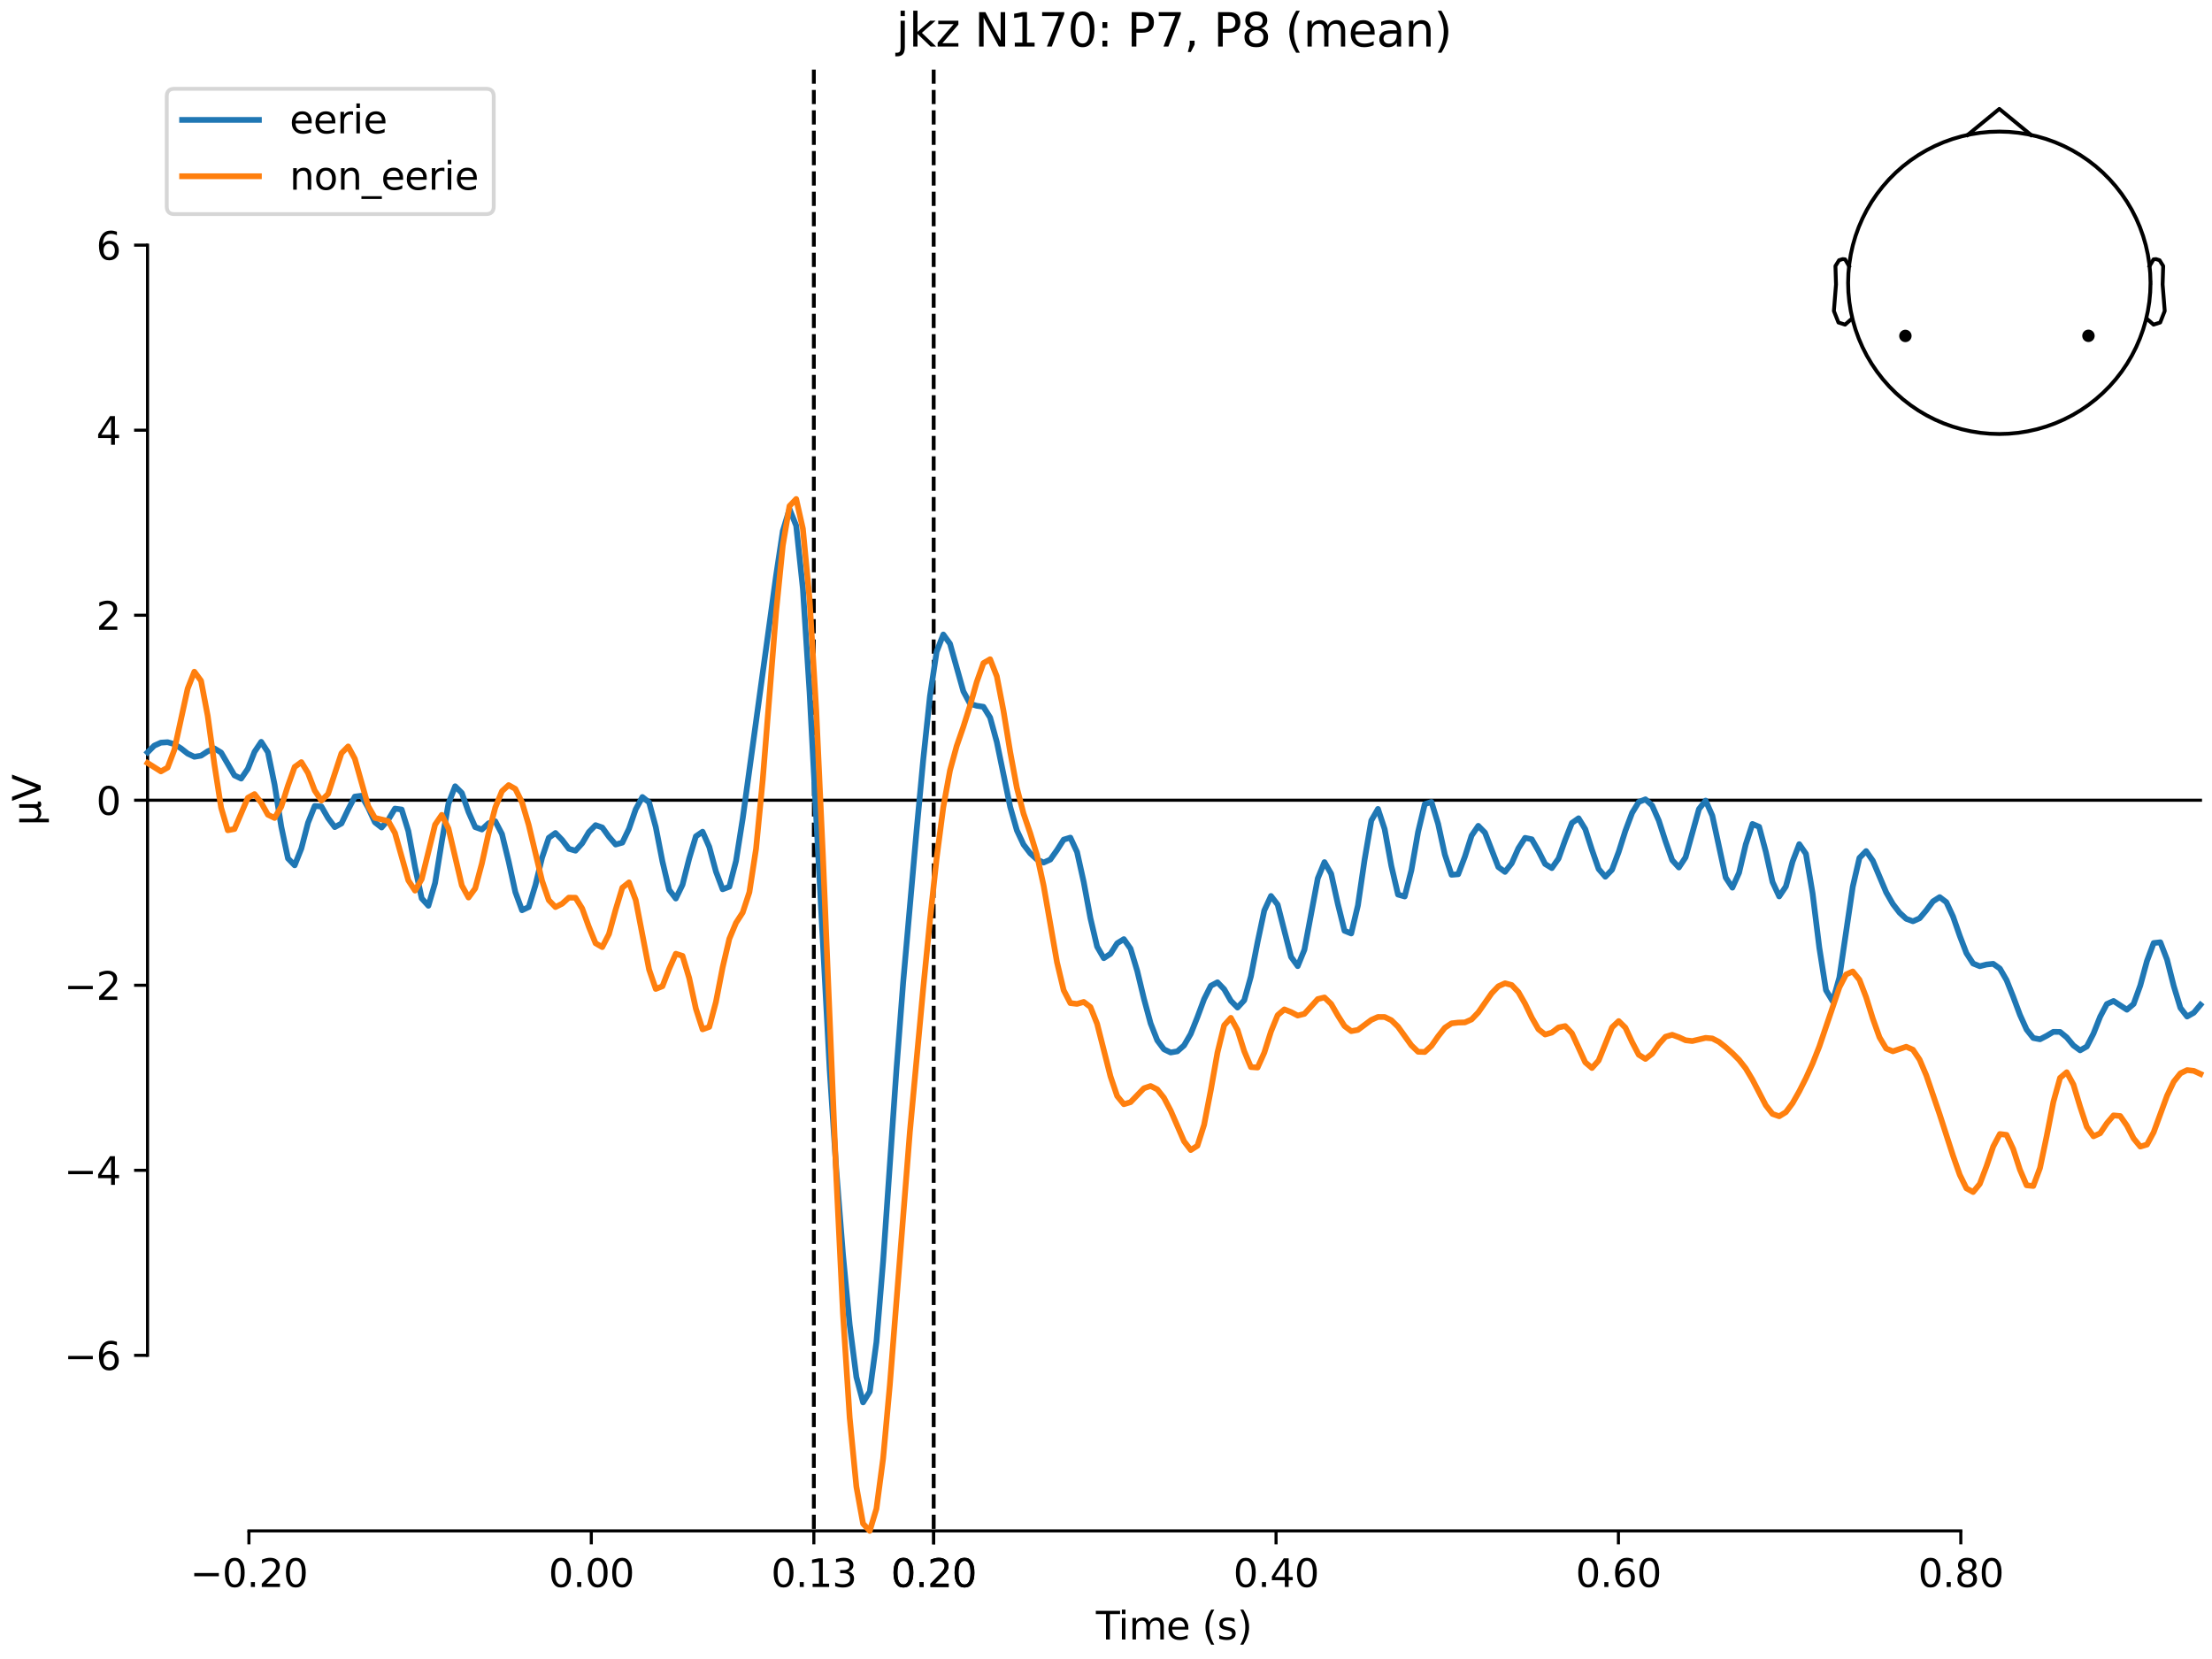 <?xml version="1.0" encoding="utf-8" standalone="no"?>
<!DOCTYPE svg PUBLIC "-//W3C//DTD SVG 1.1//EN"
  "http://www.w3.org/Graphics/SVG/1.1/DTD/svg11.dtd">
<svg xmlns:xlink="http://www.w3.org/1999/xlink" width="576pt" height="432pt" viewBox="0 0 576 432" xmlns="http://www.w3.org/2000/svg" version="1.1">
 <defs>
  <style type="text/css">*{stroke-linejoin: round; stroke-linecap: butt}</style>
 </defs>
 <g id="figure_1">
  <g id="patch_1">
   <path d="M 0 432 
L 576 432 
L 576 0 
L 0 0 
z
" style="fill: #ffffff"/>
  </g>
  <g id="axes_1">
   <g id="patch_2">
    <path d="M 38.421 398.644 
L 573 398.644 
L 573 18.118 
L 38.421 18.118 
L 38.421 398.644 
z
" style="fill: none; opacity: 0"/>
   </g>
   <g id="patch_3">
    <path d="M 38.421 352.923 
L 38.421 63.839 
" style="fill: none; stroke: #000000; stroke-width: 0.8; stroke-linejoin: miter; stroke-linecap: square"/>
   </g>
   <g id="LineCollection_1">
    <path d="M 211.924 18.118 
L 211.924 398.644 
" clip-path="url(#p3b1613c9ed)" style="fill: none; stroke-dasharray: 3.7,1.6; stroke-dashoffset: 0; stroke: #000000"/>
    <path d="M 243.128 18.118 
L 243.128 398.644 
" clip-path="url(#p3b1613c9ed)" style="fill: none; stroke-dasharray: 3.7,1.6; stroke-dashoffset: 0; stroke: #000000"/>
   </g>
   <g id="matplotlib.axis_1">
    <g id="xtick_1">
     <g id="line2d_1">
      <defs>
       <path id="m1801ae8a5b" d="M 0 0 
L 0 3.5 
" style="stroke: #000000; stroke-width: 0.8"/>
      </defs>
      <g>
       <use xlink:href="#m1801ae8a5b" x="64.819" y="398.644" style="stroke: #000000; stroke-width: 0.8"/>
      </g>
     </g>
     <g id="text_1">
      <!-- −0.20 -->
      <g transform="translate(49.496 413.242) scale(0.1 -0.1)">
       <defs>
        <path id="DejaVuSans-2212" d="M 678 2272 
L 4684 2272 
L 4684 1741 
L 678 1741 
L 678 2272 
z
" transform="scale(0.016)"/>
        <path id="DejaVuSans-30" d="M 2034 4250 
Q 1547 4250 1301 3770 
Q 1056 3291 1056 2328 
Q 1056 1369 1301 889 
Q 1547 409 2034 409 
Q 2525 409 2770 889 
Q 3016 1369 3016 2328 
Q 3016 3291 2770 3770 
Q 2525 4250 2034 4250 
z
M 2034 4750 
Q 2819 4750 3233 4129 
Q 3647 3509 3647 2328 
Q 3647 1150 3233 529 
Q 2819 -91 2034 -91 
Q 1250 -91 836 529 
Q 422 1150 422 2328 
Q 422 3509 836 4129 
Q 1250 4750 2034 4750 
z
" transform="scale(0.016)"/>
        <path id="DejaVuSans-2e" d="M 684 794 
L 1344 794 
L 1344 0 
L 684 0 
L 684 794 
z
" transform="scale(0.016)"/>
        <path id="DejaVuSans-32" d="M 1228 531 
L 3431 531 
L 3431 0 
L 469 0 
L 469 531 
Q 828 903 1448 1529 
Q 2069 2156 2228 2338 
Q 2531 2678 2651 2914 
Q 2772 3150 2772 3378 
Q 2772 3750 2511 3984 
Q 2250 4219 1831 4219 
Q 1534 4219 1204 4116 
Q 875 4013 500 3803 
L 500 4441 
Q 881 4594 1212 4672 
Q 1544 4750 1819 4750 
Q 2544 4750 2975 4387 
Q 3406 4025 3406 3419 
Q 3406 3131 3298 2873 
Q 3191 2616 2906 2266 
Q 2828 2175 2409 1742 
Q 1991 1309 1228 531 
z
" transform="scale(0.016)"/>
       </defs>
       <use xlink:href="#DejaVuSans-2212"/>
       <use xlink:href="#DejaVuSans-30" transform="translate(83.789 0)"/>
       <use xlink:href="#DejaVuSans-2e" transform="translate(147.412 0)"/>
       <use xlink:href="#DejaVuSans-32" transform="translate(179.199 0)"/>
       <use xlink:href="#DejaVuSans-30" transform="translate(242.822 0)"/>
      </g>
     </g>
    </g>
    <g id="xtick_2">
     <g id="line2d_2">
      <g>
       <use xlink:href="#m1801ae8a5b" x="153.973" y="398.644" style="stroke: #000000; stroke-width: 0.8"/>
      </g>
     </g>
     <g id="text_2">
      <!-- 0.00 -->
      <g transform="translate(142.84 413.242) scale(0.1 -0.1)">
       <use xlink:href="#DejaVuSans-30"/>
       <use xlink:href="#DejaVuSans-2e" transform="translate(63.623 0)"/>
       <use xlink:href="#DejaVuSans-30" transform="translate(95.41 0)"/>
       <use xlink:href="#DejaVuSans-30" transform="translate(159.033 0)"/>
      </g>
     </g>
    </g>
    <g id="xtick_3">
     <g id="line2d_3">
      <g>
       <use xlink:href="#m1801ae8a5b" x="211.924" y="398.644" style="stroke: #000000; stroke-width: 0.8"/>
      </g>
     </g>
     <g id="text_3">
      <!-- 0.13 -->
      <g transform="translate(200.791 413.242) scale(0.1 -0.1)">
       <defs>
        <path id="DejaVuSans-31" d="M 794 531 
L 1825 531 
L 1825 4091 
L 703 3866 
L 703 4441 
L 1819 4666 
L 2450 4666 
L 2450 531 
L 3481 531 
L 3481 0 
L 794 0 
L 794 531 
z
" transform="scale(0.016)"/>
        <path id="DejaVuSans-33" d="M 2597 2516 
Q 3050 2419 3304 2112 
Q 3559 1806 3559 1356 
Q 3559 666 3084 287 
Q 2609 -91 1734 -91 
Q 1441 -91 1130 -33 
Q 819 25 488 141 
L 488 750 
Q 750 597 1062 519 
Q 1375 441 1716 441 
Q 2309 441 2620 675 
Q 2931 909 2931 1356 
Q 2931 1769 2642 2001 
Q 2353 2234 1838 2234 
L 1294 2234 
L 1294 2753 
L 1863 2753 
Q 2328 2753 2575 2939 
Q 2822 3125 2822 3475 
Q 2822 3834 2567 4026 
Q 2313 4219 1838 4219 
Q 1578 4219 1281 4162 
Q 984 4106 628 3988 
L 628 4550 
Q 988 4650 1302 4700 
Q 1616 4750 1894 4750 
Q 2613 4750 3031 4423 
Q 3450 4097 3450 3541 
Q 3450 3153 3228 2886 
Q 3006 2619 2597 2516 
z
" transform="scale(0.016)"/>
       </defs>
       <use xlink:href="#DejaVuSans-30"/>
       <use xlink:href="#DejaVuSans-2e" transform="translate(63.623 0)"/>
       <use xlink:href="#DejaVuSans-31" transform="translate(95.41 0)"/>
       <use xlink:href="#DejaVuSans-33" transform="translate(159.033 0)"/>
      </g>
     </g>
    </g>
    <g id="xtick_4">
     <g id="line2d_4">
      <g>
       <use xlink:href="#m1801ae8a5b" x="243.128" y="398.644" style="stroke: #000000; stroke-width: 0.8"/>
      </g>
     </g>
     <g id="text_4">
      <!-- 0.20 -->
      <g transform="translate(231.995 413.242) scale(0.1 -0.1)">
       <use xlink:href="#DejaVuSans-30"/>
       <use xlink:href="#DejaVuSans-2e" transform="translate(63.623 0)"/>
       <use xlink:href="#DejaVuSans-32" transform="translate(95.41 0)"/>
       <use xlink:href="#DejaVuSans-30" transform="translate(159.033 0)"/>
      </g>
     </g>
    </g>
    <g id="xtick_5">
     <g id="line2d_5">
      <g>
       <use xlink:href="#m1801ae8a5b" x="243.128" y="398.644" style="stroke: #000000; stroke-width: 0.8"/>
      </g>
     </g>
     <g id="text_5">
      <!-- 0.20 -->
      <g transform="translate(231.995 413.242) scale(0.1 -0.1)">
       <use xlink:href="#DejaVuSans-30"/>
       <use xlink:href="#DejaVuSans-2e" transform="translate(63.623 0)"/>
       <use xlink:href="#DejaVuSans-32" transform="translate(95.41 0)"/>
       <use xlink:href="#DejaVuSans-30" transform="translate(159.033 0)"/>
      </g>
     </g>
    </g>
    <g id="xtick_6">
     <g id="line2d_6">
      <g>
       <use xlink:href="#m1801ae8a5b" x="332.282" y="398.644" style="stroke: #000000; stroke-width: 0.8"/>
      </g>
     </g>
     <g id="text_6">
      <!-- 0.40 -->
      <g transform="translate(321.15 413.242) scale(0.1 -0.1)">
       <defs>
        <path id="DejaVuSans-34" d="M 2419 4116 
L 825 1625 
L 2419 1625 
L 2419 4116 
z
M 2253 4666 
L 3047 4666 
L 3047 1625 
L 3713 1625 
L 3713 1100 
L 3047 1100 
L 3047 0 
L 2419 0 
L 2419 1100 
L 313 1100 
L 313 1709 
L 2253 4666 
z
" transform="scale(0.016)"/>
       </defs>
       <use xlink:href="#DejaVuSans-30"/>
       <use xlink:href="#DejaVuSans-2e" transform="translate(63.623 0)"/>
       <use xlink:href="#DejaVuSans-34" transform="translate(95.41 0)"/>
       <use xlink:href="#DejaVuSans-30" transform="translate(159.033 0)"/>
      </g>
     </g>
    </g>
    <g id="xtick_7">
     <g id="line2d_7">
      <g>
       <use xlink:href="#m1801ae8a5b" x="421.437" y="398.644" style="stroke: #000000; stroke-width: 0.8"/>
      </g>
     </g>
     <g id="text_7">
      <!-- 0.60 -->
      <g transform="translate(410.304 413.242) scale(0.1 -0.1)">
       <defs>
        <path id="DejaVuSans-36" d="M 2113 2584 
Q 1688 2584 1439 2293 
Q 1191 2003 1191 1497 
Q 1191 994 1439 701 
Q 1688 409 2113 409 
Q 2538 409 2786 701 
Q 3034 994 3034 1497 
Q 3034 2003 2786 2293 
Q 2538 2584 2113 2584 
z
M 3366 4563 
L 3366 3988 
Q 3128 4100 2886 4159 
Q 2644 4219 2406 4219 
Q 1781 4219 1451 3797 
Q 1122 3375 1075 2522 
Q 1259 2794 1537 2939 
Q 1816 3084 2150 3084 
Q 2853 3084 3261 2657 
Q 3669 2231 3669 1497 
Q 3669 778 3244 343 
Q 2819 -91 2113 -91 
Q 1303 -91 875 529 
Q 447 1150 447 2328 
Q 447 3434 972 4092 
Q 1497 4750 2381 4750 
Q 2619 4750 2861 4703 
Q 3103 4656 3366 4563 
z
" transform="scale(0.016)"/>
       </defs>
       <use xlink:href="#DejaVuSans-30"/>
       <use xlink:href="#DejaVuSans-2e" transform="translate(63.623 0)"/>
       <use xlink:href="#DejaVuSans-36" transform="translate(95.41 0)"/>
       <use xlink:href="#DejaVuSans-30" transform="translate(159.033 0)"/>
      </g>
     </g>
    </g>
    <g id="xtick_8">
     <g id="line2d_8">
      <g>
       <use xlink:href="#m1801ae8a5b" x="510.592" y="398.644" style="stroke: #000000; stroke-width: 0.8"/>
      </g>
     </g>
     <g id="text_8">
      <!-- 0.80 -->
      <g transform="translate(499.459 413.242) scale(0.1 -0.1)">
       <defs>
        <path id="DejaVuSans-38" d="M 2034 2216 
Q 1584 2216 1326 1975 
Q 1069 1734 1069 1313 
Q 1069 891 1326 650 
Q 1584 409 2034 409 
Q 2484 409 2743 651 
Q 3003 894 3003 1313 
Q 3003 1734 2745 1975 
Q 2488 2216 2034 2216 
z
M 1403 2484 
Q 997 2584 770 2862 
Q 544 3141 544 3541 
Q 544 4100 942 4425 
Q 1341 4750 2034 4750 
Q 2731 4750 3128 4425 
Q 3525 4100 3525 3541 
Q 3525 3141 3298 2862 
Q 3072 2584 2669 2484 
Q 3125 2378 3379 2068 
Q 3634 1759 3634 1313 
Q 3634 634 3220 271 
Q 2806 -91 2034 -91 
Q 1263 -91 848 271 
Q 434 634 434 1313 
Q 434 1759 690 2068 
Q 947 2378 1403 2484 
z
M 1172 3481 
Q 1172 3119 1398 2916 
Q 1625 2713 2034 2713 
Q 2441 2713 2670 2916 
Q 2900 3119 2900 3481 
Q 2900 3844 2670 4047 
Q 2441 4250 2034 4250 
Q 1625 4250 1398 4047 
Q 1172 3844 1172 3481 
z
" transform="scale(0.016)"/>
       </defs>
       <use xlink:href="#DejaVuSans-30"/>
       <use xlink:href="#DejaVuSans-2e" transform="translate(63.623 0)"/>
       <use xlink:href="#DejaVuSans-38" transform="translate(95.41 0)"/>
       <use xlink:href="#DejaVuSans-30" transform="translate(159.033 0)"/>
      </g>
     </g>
    </g>
    <g id="text_9">
     <!-- Time (s) -->
     <g transform="translate(285.381 426.92) scale(0.1 -0.1)">
      <defs>
       <path id="DejaVuSans-54" d="M -19 4666 
L 3928 4666 
L 3928 4134 
L 2272 4134 
L 2272 0 
L 1638 0 
L 1638 4134 
L -19 4134 
L -19 4666 
z
" transform="scale(0.016)"/>
       <path id="DejaVuSans-69" d="M 603 3500 
L 1178 3500 
L 1178 0 
L 603 0 
L 603 3500 
z
M 603 4863 
L 1178 4863 
L 1178 4134 
L 603 4134 
L 603 4863 
z
" transform="scale(0.016)"/>
       <path id="DejaVuSans-6d" d="M 3328 2828 
Q 3544 3216 3844 3400 
Q 4144 3584 4550 3584 
Q 5097 3584 5394 3201 
Q 5691 2819 5691 2113 
L 5691 0 
L 5113 0 
L 5113 2094 
Q 5113 2597 4934 2840 
Q 4756 3084 4391 3084 
Q 3944 3084 3684 2787 
Q 3425 2491 3425 1978 
L 3425 0 
L 2847 0 
L 2847 2094 
Q 2847 2600 2669 2842 
Q 2491 3084 2119 3084 
Q 1678 3084 1418 2786 
Q 1159 2488 1159 1978 
L 1159 0 
L 581 0 
L 581 3500 
L 1159 3500 
L 1159 2956 
Q 1356 3278 1631 3431 
Q 1906 3584 2284 3584 
Q 2666 3584 2933 3390 
Q 3200 3197 3328 2828 
z
" transform="scale(0.016)"/>
       <path id="DejaVuSans-65" d="M 3597 1894 
L 3597 1613 
L 953 1613 
Q 991 1019 1311 708 
Q 1631 397 2203 397 
Q 2534 397 2845 478 
Q 3156 559 3463 722 
L 3463 178 
Q 3153 47 2828 -22 
Q 2503 -91 2169 -91 
Q 1331 -91 842 396 
Q 353 884 353 1716 
Q 353 2575 817 3079 
Q 1281 3584 2069 3584 
Q 2775 3584 3186 3129 
Q 3597 2675 3597 1894 
z
M 3022 2063 
Q 3016 2534 2758 2815 
Q 2500 3097 2075 3097 
Q 1594 3097 1305 2825 
Q 1016 2553 972 2059 
L 3022 2063 
z
" transform="scale(0.016)"/>
       <path id="DejaVuSans-20" transform="scale(0.016)"/>
       <path id="DejaVuSans-28" d="M 1984 4856 
Q 1566 4138 1362 3434 
Q 1159 2731 1159 2009 
Q 1159 1288 1364 580 
Q 1569 -128 1984 -844 
L 1484 -844 
Q 1016 -109 783 600 
Q 550 1309 550 2009 
Q 550 2706 781 3412 
Q 1013 4119 1484 4856 
L 1984 4856 
z
" transform="scale(0.016)"/>
       <path id="DejaVuSans-73" d="M 2834 3397 
L 2834 2853 
Q 2591 2978 2328 3040 
Q 2066 3103 1784 3103 
Q 1356 3103 1142 2972 
Q 928 2841 928 2578 
Q 928 2378 1081 2264 
Q 1234 2150 1697 2047 
L 1894 2003 
Q 2506 1872 2764 1633 
Q 3022 1394 3022 966 
Q 3022 478 2636 193 
Q 2250 -91 1575 -91 
Q 1294 -91 989 -36 
Q 684 19 347 128 
L 347 722 
Q 666 556 975 473 
Q 1284 391 1588 391 
Q 1994 391 2212 530 
Q 2431 669 2431 922 
Q 2431 1156 2273 1281 
Q 2116 1406 1581 1522 
L 1381 1569 
Q 847 1681 609 1914 
Q 372 2147 372 2553 
Q 372 3047 722 3315 
Q 1072 3584 1716 3584 
Q 2034 3584 2315 3537 
Q 2597 3491 2834 3397 
z
" transform="scale(0.016)"/>
       <path id="DejaVuSans-29" d="M 513 4856 
L 1013 4856 
Q 1481 4119 1714 3412 
Q 1947 2706 1947 2009 
Q 1947 1309 1714 600 
Q 1481 -109 1013 -844 
L 513 -844 
Q 928 -128 1133 580 
Q 1338 1288 1338 2009 
Q 1338 2731 1133 3434 
Q 928 4138 513 4856 
z
" transform="scale(0.016)"/>
      </defs>
      <use xlink:href="#DejaVuSans-54"/>
      <use xlink:href="#DejaVuSans-69" transform="translate(57.959 0)"/>
      <use xlink:href="#DejaVuSans-6d" transform="translate(85.742 0)"/>
      <use xlink:href="#DejaVuSans-65" transform="translate(183.154 0)"/>
      <use xlink:href="#DejaVuSans-20" transform="translate(244.678 0)"/>
      <use xlink:href="#DejaVuSans-28" transform="translate(276.465 0)"/>
      <use xlink:href="#DejaVuSans-73" transform="translate(315.479 0)"/>
      <use xlink:href="#DejaVuSans-29" transform="translate(367.578 0)"/>
     </g>
    </g>
   </g>
   <g id="matplotlib.axis_2">
    <g id="ytick_1">
     <g id="line2d_9">
      <defs>
       <path id="m1eee21e839" d="M 0 0 
L -3.5 0 
" style="stroke: #000000; stroke-width: 0.8"/>
      </defs>
      <g>
       <use xlink:href="#m1eee21e839" x="38.421" y="352.923" style="stroke: #000000; stroke-width: 0.8"/>
      </g>
     </g>
     <g id="text_10">
      <!-- −6 -->
      <g transform="translate(16.678 356.722) scale(0.1 -0.1)">
       <use xlink:href="#DejaVuSans-2212"/>
       <use xlink:href="#DejaVuSans-36" transform="translate(83.789 0)"/>
      </g>
     </g>
    </g>
    <g id="ytick_2">
     <g id="line2d_10">
      <g>
       <use xlink:href="#m1eee21e839" x="38.421" y="304.742" style="stroke: #000000; stroke-width: 0.8"/>
      </g>
     </g>
     <g id="text_11">
      <!-- −4 -->
      <g transform="translate(16.678 308.542) scale(0.1 -0.1)">
       <use xlink:href="#DejaVuSans-2212"/>
       <use xlink:href="#DejaVuSans-34" transform="translate(83.789 0)"/>
      </g>
     </g>
    </g>
    <g id="ytick_3">
     <g id="line2d_11">
      <g>
       <use xlink:href="#m1eee21e839" x="38.421" y="256.562" style="stroke: #000000; stroke-width: 0.8"/>
      </g>
     </g>
     <g id="text_12">
      <!-- −2 -->
      <g transform="translate(16.678 260.361) scale(0.1 -0.1)">
       <use xlink:href="#DejaVuSans-2212"/>
       <use xlink:href="#DejaVuSans-32" transform="translate(83.789 0)"/>
      </g>
     </g>
    </g>
    <g id="ytick_4">
     <g id="line2d_12">
      <g>
       <use xlink:href="#m1eee21e839" x="38.421" y="208.381" style="stroke: #000000; stroke-width: 0.8"/>
      </g>
     </g>
     <g id="text_13">
      <!-- 0 -->
      <g transform="translate(25.058 212.18) scale(0.1 -0.1)">
       <use xlink:href="#DejaVuSans-30"/>
      </g>
     </g>
    </g>
    <g id="ytick_5">
     <g id="line2d_13">
      <g>
       <use xlink:href="#m1eee21e839" x="38.421" y="160.2" style="stroke: #000000; stroke-width: 0.8"/>
      </g>
     </g>
     <g id="text_14">
      <!-- 2 -->
      <g transform="translate(25.058 163.999) scale(0.1 -0.1)">
       <use xlink:href="#DejaVuSans-32"/>
      </g>
     </g>
    </g>
    <g id="ytick_6">
     <g id="line2d_14">
      <g>
       <use xlink:href="#m1eee21e839" x="38.421" y="112.02" style="stroke: #000000; stroke-width: 0.8"/>
      </g>
     </g>
     <g id="text_15">
      <!-- 4 -->
      <g transform="translate(25.058 115.819) scale(0.1 -0.1)">
       <use xlink:href="#DejaVuSans-34"/>
      </g>
     </g>
    </g>
    <g id="ytick_7">
     <g id="line2d_15">
      <g>
       <use xlink:href="#m1eee21e839" x="38.421" y="63.839" style="stroke: #000000; stroke-width: 0.8"/>
      </g>
     </g>
     <g id="text_16">
      <!-- 6 -->
      <g transform="translate(25.058 67.638) scale(0.1 -0.1)">
       <use xlink:href="#DejaVuSans-36"/>
      </g>
     </g>
    </g>
    <g id="text_17">
     <!-- µV -->
     <g transform="translate(10.599 214.982) rotate(-90) scale(0.1 -0.1)">
      <defs>
       <path id="DejaVuSans-b5" d="M 544 -1331 
L 544 3500 
L 1119 3500 
L 1119 1325 
Q 1119 872 1334 640 
Q 1550 409 1972 409 
Q 2434 409 2667 671 
Q 2900 934 2900 1459 
L 2900 3500 
L 3475 3500 
L 3475 806 
Q 3475 619 3529 530 
Q 3584 441 3700 441 
Q 3728 441 3778 458 
Q 3828 475 3916 513 
L 3916 50 
Q 3788 -22 3673 -56 
Q 3559 -91 3450 -91 
Q 3234 -91 3106 31 
Q 2978 153 2931 403 
Q 2775 156 2548 32 
Q 2322 -91 2016 -91 
Q 1697 -91 1473 31 
Q 1250 153 1119 397 
L 1119 -1331 
L 544 -1331 
z
" transform="scale(0.016)"/>
       <path id="DejaVuSans-56" d="M 1831 0 
L 50 4666 
L 709 4666 
L 2188 738 
L 3669 4666 
L 4325 4666 
L 2547 0 
L 1831 0 
z
" transform="scale(0.016)"/>
      </defs>
      <use xlink:href="#DejaVuSans-b5"/>
      <use xlink:href="#DejaVuSans-56" transform="translate(63.623 0)"/>
     </g>
    </g>
   </g>
   <g id="patch_4">
    <path d="M 64.819 398.644 
L 510.592 398.644 
" style="fill: none; stroke: #000000; stroke-width: 0.8; stroke-linejoin: miter; stroke-linecap: square"/>
   </g>
   <g id="patch_5">
    <path d="M 38.421 208.381 
L 573 208.381 
" style="fill: none; stroke: #000000; stroke-width: 0.8; stroke-linejoin: miter; stroke-linecap: square"/>
   </g>
   <g id="text_18">
    <!-- jkz N170: P7, P8 (mean) -->
    <g transform="translate(233.355 12.118) scale(0.12 -0.12)">
     <defs>
      <path id="DejaVuSans-6a" d="M 603 3500 
L 1178 3500 
L 1178 -63 
Q 1178 -731 923 -1031 
Q 669 -1331 103 -1331 
L -116 -1331 
L -116 -844 
L 38 -844 
Q 366 -844 484 -692 
Q 603 -541 603 -63 
L 603 3500 
z
M 603 4863 
L 1178 4863 
L 1178 4134 
L 603 4134 
L 603 4863 
z
" transform="scale(0.016)"/>
      <path id="DejaVuSans-6b" d="M 581 4863 
L 1159 4863 
L 1159 1991 
L 2875 3500 
L 3609 3500 
L 1753 1863 
L 3688 0 
L 2938 0 
L 1159 1709 
L 1159 0 
L 581 0 
L 581 4863 
z
" transform="scale(0.016)"/>
      <path id="DejaVuSans-7a" d="M 353 3500 
L 3084 3500 
L 3084 2975 
L 922 459 
L 3084 459 
L 3084 0 
L 275 0 
L 275 525 
L 2438 3041 
L 353 3041 
L 353 3500 
z
" transform="scale(0.016)"/>
      <path id="DejaVuSans-4e" d="M 628 4666 
L 1478 4666 
L 3547 763 
L 3547 4666 
L 4159 4666 
L 4159 0 
L 3309 0 
L 1241 3903 
L 1241 0 
L 628 0 
L 628 4666 
z
" transform="scale(0.016)"/>
      <path id="DejaVuSans-37" d="M 525 4666 
L 3525 4666 
L 3525 4397 
L 1831 0 
L 1172 0 
L 2766 4134 
L 525 4134 
L 525 4666 
z
" transform="scale(0.016)"/>
      <path id="DejaVuSans-3a" d="M 750 794 
L 1409 794 
L 1409 0 
L 750 0 
L 750 794 
z
M 750 3309 
L 1409 3309 
L 1409 2516 
L 750 2516 
L 750 3309 
z
" transform="scale(0.016)"/>
      <path id="DejaVuSans-50" d="M 1259 4147 
L 1259 2394 
L 2053 2394 
Q 2494 2394 2734 2622 
Q 2975 2850 2975 3272 
Q 2975 3691 2734 3919 
Q 2494 4147 2053 4147 
L 1259 4147 
z
M 628 4666 
L 2053 4666 
Q 2838 4666 3239 4311 
Q 3641 3956 3641 3272 
Q 3641 2581 3239 2228 
Q 2838 1875 2053 1875 
L 1259 1875 
L 1259 0 
L 628 0 
L 628 4666 
z
" transform="scale(0.016)"/>
      <path id="DejaVuSans-2c" d="M 750 794 
L 1409 794 
L 1409 256 
L 897 -744 
L 494 -744 
L 750 256 
L 750 794 
z
" transform="scale(0.016)"/>
      <path id="DejaVuSans-61" d="M 2194 1759 
Q 1497 1759 1228 1600 
Q 959 1441 959 1056 
Q 959 750 1161 570 
Q 1363 391 1709 391 
Q 2188 391 2477 730 
Q 2766 1069 2766 1631 
L 2766 1759 
L 2194 1759 
z
M 3341 1997 
L 3341 0 
L 2766 0 
L 2766 531 
Q 2569 213 2275 61 
Q 1981 -91 1556 -91 
Q 1019 -91 701 211 
Q 384 513 384 1019 
Q 384 1609 779 1909 
Q 1175 2209 1959 2209 
L 2766 2209 
L 2766 2266 
Q 2766 2663 2505 2880 
Q 2244 3097 1772 3097 
Q 1472 3097 1187 3025 
Q 903 2953 641 2809 
L 641 3341 
Q 956 3463 1253 3523 
Q 1550 3584 1831 3584 
Q 2591 3584 2966 3190 
Q 3341 2797 3341 1997 
z
" transform="scale(0.016)"/>
      <path id="DejaVuSans-6e" d="M 3513 2113 
L 3513 0 
L 2938 0 
L 2938 2094 
Q 2938 2591 2744 2837 
Q 2550 3084 2163 3084 
Q 1697 3084 1428 2787 
Q 1159 2491 1159 1978 
L 1159 0 
L 581 0 
L 581 3500 
L 1159 3500 
L 1159 2956 
Q 1366 3272 1645 3428 
Q 1925 3584 2291 3584 
Q 2894 3584 3203 3211 
Q 3513 2838 3513 2113 
z
" transform="scale(0.016)"/>
     </defs>
     <use xlink:href="#DejaVuSans-6a"/>
     <use xlink:href="#DejaVuSans-6b" transform="translate(27.783 0)"/>
     <use xlink:href="#DejaVuSans-7a" transform="translate(85.693 0)"/>
     <use xlink:href="#DejaVuSans-20" transform="translate(138.184 0)"/>
     <use xlink:href="#DejaVuSans-4e" transform="translate(169.971 0)"/>
     <use xlink:href="#DejaVuSans-31" transform="translate(244.775 0)"/>
     <use xlink:href="#DejaVuSans-37" transform="translate(308.398 0)"/>
     <use xlink:href="#DejaVuSans-30" transform="translate(372.021 0)"/>
     <use xlink:href="#DejaVuSans-3a" transform="translate(435.645 0)"/>
     <use xlink:href="#DejaVuSans-20" transform="translate(469.336 0)"/>
     <use xlink:href="#DejaVuSans-50" transform="translate(501.123 0)"/>
     <use xlink:href="#DejaVuSans-37" transform="translate(561.426 0)"/>
     <use xlink:href="#DejaVuSans-2c" transform="translate(625.049 0)"/>
     <use xlink:href="#DejaVuSans-20" transform="translate(656.836 0)"/>
     <use xlink:href="#DejaVuSans-50" transform="translate(688.623 0)"/>
     <use xlink:href="#DejaVuSans-38" transform="translate(748.926 0)"/>
     <use xlink:href="#DejaVuSans-20" transform="translate(812.549 0)"/>
     <use xlink:href="#DejaVuSans-28" transform="translate(844.336 0)"/>
     <use xlink:href="#DejaVuSans-6d" transform="translate(883.35 0)"/>
     <use xlink:href="#DejaVuSans-65" transform="translate(980.762 0)"/>
     <use xlink:href="#DejaVuSans-61" transform="translate(1042.285 0)"/>
     <use xlink:href="#DejaVuSans-6e" transform="translate(1103.564 0)"/>
     <use xlink:href="#DejaVuSans-29" transform="translate(1166.943 0)"/>
    </g>
   </g>
   <g id="legend_1">
    <g id="patch_6">
     <path d="M 45.421 55.753 
L 126.563 55.753 
Q 128.563 55.753 128.563 53.753 
L 128.563 25.118 
Q 128.563 23.118 126.563 23.118 
L 45.421 23.118 
Q 43.421 23.118 43.421 25.118 
L 43.421 53.753 
Q 43.421 55.753 45.421 55.753 
z
" style="fill: #ffffff; opacity: 0.8; stroke: #cccccc; stroke-linejoin: miter"/>
    </g>
    <g id="line2d_16">
     <path d="M 47.421 31.217 
L 57.421 31.217 
L 67.421 31.217 
" style="fill: none; stroke: #1f77b4; stroke-width: 1.5; stroke-linecap: square"/>
    </g>
    <g id="text_19">
     <!-- eerie -->
     <g transform="translate(75.421 34.717) scale(0.1 -0.1)">
      <defs>
       <path id="DejaVuSans-72" d="M 2631 2963 
Q 2534 3019 2420 3045 
Q 2306 3072 2169 3072 
Q 1681 3072 1420 2755 
Q 1159 2438 1159 1844 
L 1159 0 
L 581 0 
L 581 3500 
L 1159 3500 
L 1159 2956 
Q 1341 3275 1631 3429 
Q 1922 3584 2338 3584 
Q 2397 3584 2469 3576 
Q 2541 3569 2628 3553 
L 2631 2963 
z
" transform="scale(0.016)"/>
      </defs>
      <use xlink:href="#DejaVuSans-65"/>
      <use xlink:href="#DejaVuSans-65" transform="translate(61.523 0)"/>
      <use xlink:href="#DejaVuSans-72" transform="translate(123.047 0)"/>
      <use xlink:href="#DejaVuSans-69" transform="translate(164.16 0)"/>
      <use xlink:href="#DejaVuSans-65" transform="translate(191.943 0)"/>
     </g>
    </g>
    <g id="line2d_17">
     <path d="M 47.421 45.895 
L 57.421 45.895 
L 67.421 45.895 
" style="fill: none; stroke: #ff7f0e; stroke-width: 1.5; stroke-linecap: square"/>
    </g>
    <g id="text_20">
     <!-- non_eerie -->
     <g transform="translate(75.421 49.395) scale(0.1 -0.1)">
      <defs>
       <path id="DejaVuSans-6f" d="M 1959 3097 
Q 1497 3097 1228 2736 
Q 959 2375 959 1747 
Q 959 1119 1226 758 
Q 1494 397 1959 397 
Q 2419 397 2687 759 
Q 2956 1122 2956 1747 
Q 2956 2369 2687 2733 
Q 2419 3097 1959 3097 
z
M 1959 3584 
Q 2709 3584 3137 3096 
Q 3566 2609 3566 1747 
Q 3566 888 3137 398 
Q 2709 -91 1959 -91 
Q 1206 -91 779 398 
Q 353 888 353 1747 
Q 353 2609 779 3096 
Q 1206 3584 1959 3584 
z
" transform="scale(0.016)"/>
       <path id="DejaVuSans-5f" d="M 3263 -1063 
L 3263 -1509 
L -63 -1509 
L -63 -1063 
L 3263 -1063 
z
" transform="scale(0.016)"/>
      </defs>
      <use xlink:href="#DejaVuSans-6e"/>
      <use xlink:href="#DejaVuSans-6f" transform="translate(63.379 0)"/>
      <use xlink:href="#DejaVuSans-6e" transform="translate(124.561 0)"/>
      <use xlink:href="#DejaVuSans-5f" transform="translate(187.939 0)"/>
      <use xlink:href="#DejaVuSans-65" transform="translate(237.939 0)"/>
      <use xlink:href="#DejaVuSans-65" transform="translate(299.463 0)"/>
      <use xlink:href="#DejaVuSans-72" transform="translate(360.986 0)"/>
      <use xlink:href="#DejaVuSans-69" transform="translate(402.1 0)"/>
      <use xlink:href="#DejaVuSans-65" transform="translate(429.883 0)"/>
     </g>
    </g>
   </g>
   <g id="line2d_18">
    <path d="M 38.421 195.916 
L 40.162 194.167 
L 41.903 193.381 
L 43.644 193.267 
L 45.386 193.768 
L 47.127 194.868 
L 48.868 196.233 
L 50.61 197.063 
L 52.351 196.774 
L 54.092 195.632 
L 55.834 194.897 
L 57.575 195.953 
L 61.057 201.913 
L 62.799 202.744 
L 64.54 200.184 
L 66.281 195.775 
L 68.023 193.177 
L 69.764 195.874 
L 71.505 204.328 
L 73.247 215.277 
L 74.988 223.526 
L 76.729 225.331 
L 78.47 220.956 
L 80.212 214.243 
L 81.953 209.882 
L 83.694 210.009 
L 85.436 213.037 
L 87.177 215.376 
L 88.918 214.431 
L 90.66 210.79 
L 92.401 207.43 
L 94.142 207.211 
L 95.883 210.332 
L 97.625 214.13 
L 99.366 215.48 
L 101.107 213.459 
L 102.849 210.562 
L 104.59 210.796 
L 106.331 216.427 
L 108.073 225.814 
L 109.814 233.943 
L 111.555 235.857 
L 113.296 229.927 
L 115.038 219.167 
L 116.779 209.246 
L 118.52 204.743 
L 120.262 206.492 
L 122.003 211.442 
L 123.744 215.376 
L 125.486 215.996 
L 127.227 214.369 
L 128.968 213.857 
L 130.709 217.178 
L 132.451 224.331 
L 134.192 232.292 
L 135.933 237.024 
L 137.675 236.196 
L 139.416 230.525 
L 141.157 223.316 
L 142.899 218.17 
L 144.64 216.911 
L 146.381 218.718 
L 148.122 221.02 
L 149.864 221.518 
L 151.605 219.59 
L 153.346 216.659 
L 155.088 214.869 
L 156.829 215.473 
L 158.57 217.887 
L 160.312 219.917 
L 162.053 219.422 
L 163.794 215.785 
L 165.535 210.737 
L 167.277 207.543 
L 169.018 208.925 
L 170.759 215.359 
L 172.501 224.331 
L 174.242 231.701 
L 175.983 233.973 
L 177.725 230.394 
L 179.466 223.561 
L 181.207 217.77 
L 182.948 216.573 
L 184.69 220.528 
L 186.431 226.953 
L 188.172 231.567 
L 189.914 230.9 
L 191.655 224.209 
L 193.396 213.193 
L 202.103 149.829 
L 203.844 138.27 
L 205.585 132.562 
L 207.327 136.884 
L 209.068 153.289 
L 210.809 180.238 
L 216.033 278.349 
L 217.774 304.705 
L 219.516 326.743 
L 221.257 344.999 
L 222.998 358.576 
L 224.74 365.179 
L 226.481 362.379 
L 228.222 349.456 
L 229.964 328.447 
L 233.446 278.348 
L 235.187 255.752 
L 238.67 216.359 
L 240.411 197.801 
L 242.153 181.321 
L 243.894 169.714 
L 245.635 165.224 
L 247.377 167.622 
L 250.859 180.024 
L 252.6 183.268 
L 254.342 183.784 
L 256.083 184.047 
L 257.824 186.841 
L 259.566 193.221 
L 263.048 210.103 
L 264.79 216.221 
L 266.531 219.93 
L 268.272 222.2 
L 270.013 223.794 
L 271.755 224.602 
L 273.496 223.829 
L 275.237 221.369 
L 276.979 218.634 
L 278.72 218.115 
L 280.461 221.864 
L 282.203 229.697 
L 283.944 239.095 
L 285.685 246.499 
L 287.427 249.504 
L 289.168 248.373 
L 290.909 245.63 
L 292.65 244.549 
L 294.392 247.03 
L 296.133 252.831 
L 297.874 260.052 
L 299.616 266.483 
L 301.357 270.914 
L 303.098 273.24 
L 304.84 274.062 
L 306.581 273.762 
L 308.322 272.234 
L 310.063 269.233 
L 311.805 264.862 
L 313.546 260.17 
L 315.287 256.704 
L 317.029 255.784 
L 318.77 257.586 
L 320.511 260.604 
L 322.253 262.365 
L 323.994 260.482 
L 325.735 254.245 
L 327.476 245.296 
L 329.218 237.089 
L 330.959 233.31 
L 332.7 235.564 
L 336.183 249.169 
L 337.924 251.581 
L 339.666 247.307 
L 343.148 228.729 
L 344.889 224.498 
L 346.631 227.522 
L 348.372 235.392 
L 350.113 242.372 
L 351.855 243.075 
L 353.596 235.78 
L 355.337 223.859 
L 357.079 213.681 
L 358.82 210.645 
L 360.561 215.901 
L 362.302 225.466 
L 364.044 232.944 
L 365.785 233.443 
L 367.526 226.598 
L 369.268 216.632 
L 371.009 209.397 
L 372.75 208.84 
L 374.492 214.555 
L 376.233 222.517 
L 377.974 227.789 
L 379.715 227.648 
L 381.457 223.065 
L 383.198 217.601 
L 384.939 215.045 
L 386.681 216.821 
L 390.163 225.776 
L 391.905 227.039 
L 393.646 224.805 
L 395.387 220.893 
L 397.128 218.18 
L 398.87 218.548 
L 400.611 221.578 
L 402.352 224.988 
L 404.094 226.05 
L 405.835 223.575 
L 407.576 218.715 
L 409.318 214.295 
L 411.059 213.08 
L 412.8 215.9 
L 414.541 221.294 
L 416.283 226.285 
L 418.024 228.296 
L 419.765 226.483 
L 421.507 221.825 
L 423.248 216.338 
L 424.989 211.689 
L 426.731 208.836 
L 428.472 208.142 
L 430.213 209.754 
L 431.954 213.689 
L 433.696 219.071 
L 435.437 223.983 
L 437.178 225.89 
L 438.92 223.246 
L 442.402 210.685 
L 444.144 208.473 
L 445.885 212.392 
L 449.367 228.51 
L 451.109 231.147 
L 452.85 227.254 
L 454.591 219.878 
L 456.333 214.556 
L 458.074 215.298 
L 459.815 221.796 
L 461.557 229.652 
L 463.298 233.431 
L 465.039 230.834 
L 466.78 224.363 
L 468.522 219.819 
L 470.263 222.331 
L 472.004 232.692 
L 473.746 246.771 
L 475.487 257.859 
L 477.228 260.739 
L 478.97 254.534 
L 482.452 230.915 
L 484.193 223.398 
L 485.935 221.617 
L 487.676 224.128 
L 491.159 232.368 
L 492.9 235.394 
L 494.641 237.661 
L 496.383 239.261 
L 498.124 239.891 
L 499.865 239.123 
L 501.606 237.04 
L 503.348 234.713 
L 505.089 233.61 
L 506.83 234.923 
L 508.572 238.678 
L 510.313 243.666 
L 512.054 248.196 
L 513.796 250.899 
L 515.537 251.6 
L 517.278 251.159 
L 519.019 250.97 
L 520.761 252.205 
L 522.502 255.21 
L 524.243 259.574 
L 525.985 264.244 
L 527.726 268.101 
L 529.467 270.298 
L 531.209 270.628 
L 532.95 269.722 
L 534.691 268.687 
L 536.432 268.706 
L 538.174 270.132 
L 539.915 272.232 
L 541.656 273.508 
L 543.398 272.516 
L 545.139 269.145 
L 546.88 264.741 
L 548.622 261.444 
L 550.363 260.655 
L 553.845 262.928 
L 555.587 261.431 
L 557.328 256.62 
L 559.069 250.232 
L 560.811 245.562 
L 562.552 245.366 
L 564.293 249.881 
L 566.035 256.746 
L 567.776 262.453 
L 569.517 264.703 
L 571.258 263.722 
L 573 261.635 
L 573 261.635 
" style="fill: none; stroke: #1f77b4; stroke-width: 1.5; stroke-linecap: square"/>
   </g>
   <g id="line2d_19">
    <path d="M 38.421 198.674 
L 41.903 200.871 
L 43.644 199.882 
L 45.386 195.304 
L 48.868 179.321 
L 50.61 174.912 
L 52.351 177.274 
L 54.092 186.439 
L 55.834 199.086 
L 57.575 210.309 
L 59.316 216.2 
L 61.057 215.873 
L 64.54 207.742 
L 66.281 206.778 
L 68.023 209.038 
L 69.764 212.149 
L 71.505 212.996 
L 73.247 210.048 
L 74.988 204.566 
L 76.729 199.713 
L 78.47 198.455 
L 80.212 201.303 
L 81.953 205.861 
L 83.694 208.464 
L 85.436 206.743 
L 88.918 196.134 
L 90.66 194.37 
L 92.401 197.587 
L 95.883 209.924 
L 97.625 212.978 
L 101.107 213.804 
L 102.849 216.916 
L 106.331 229.251 
L 108.073 231.916 
L 109.814 228.915 
L 113.296 214.743 
L 115.038 212.189 
L 116.779 215.734 
L 120.262 230.568 
L 122.003 233.715 
L 123.744 231.336 
L 125.486 224.834 
L 127.227 216.979 
L 128.968 210.285 
L 130.709 206.034 
L 132.451 204.44 
L 134.192 205.42 
L 135.933 208.929 
L 137.675 214.813 
L 141.157 229.358 
L 142.899 234.394 
L 144.64 236.199 
L 146.381 235.327 
L 148.122 233.744 
L 149.864 233.766 
L 151.605 236.578 
L 153.346 241.359 
L 155.088 245.627 
L 156.829 246.625 
L 158.57 243.231 
L 160.312 236.888 
L 162.053 231.152 
L 163.794 229.767 
L 165.535 234.363 
L 169.018 252.453 
L 170.759 257.519 
L 172.501 256.816 
L 174.242 252.289 
L 175.983 248.354 
L 177.725 248.904 
L 179.466 254.686 
L 181.207 262.667 
L 182.948 268.04 
L 184.69 267.405 
L 186.431 260.891 
L 188.172 251.913 
L 189.914 244.473 
L 191.655 240.314 
L 193.396 237.623 
L 195.138 232.331 
L 196.879 221 
L 198.62 203.01 
L 202.103 159.311 
L 203.844 142.023 
L 205.585 131.759 
L 207.327 129.94 
L 209.068 137.688 
L 210.809 156.028 
L 212.551 185.077 
L 214.292 222.92 
L 217.774 306.652 
L 219.516 342.185 
L 221.257 369.169 
L 222.998 387.128 
L 224.74 396.753 
L 226.481 398.644 
L 228.222 392.875 
L 229.964 379.767 
L 231.705 360.724 
L 236.929 294.731 
L 240.411 257.304 
L 242.153 239.736 
L 243.894 223.534 
L 245.635 210.169 
L 247.377 200.611 
L 249.118 194.269 
L 250.859 189.243 
L 252.6 183.731 
L 254.342 177.581 
L 256.083 172.672 
L 257.824 171.663 
L 259.566 176.107 
L 261.307 185.1 
L 263.048 195.79 
L 264.79 205.154 
L 266.531 211.871 
L 268.272 216.955 
L 270.013 222.628 
L 271.755 230.607 
L 275.237 250.558 
L 276.979 257.86 
L 278.72 261.206 
L 280.461 261.412 
L 282.203 260.9 
L 283.944 262.22 
L 285.685 266.588 
L 289.168 280.292 
L 290.909 285.409 
L 292.65 287.537 
L 294.392 286.998 
L 297.874 283.383 
L 299.616 282.795 
L 301.357 283.667 
L 303.098 285.871 
L 304.84 289.191 
L 308.322 297.188 
L 310.063 299.47 
L 311.805 298.357 
L 313.546 292.895 
L 315.287 283.897 
L 317.029 274.08 
L 318.77 266.981 
L 320.511 265.048 
L 322.253 268.2 
L 323.994 273.736 
L 325.735 277.86 
L 327.476 277.981 
L 329.218 274.116 
L 330.959 268.602 
L 332.7 264.336 
L 334.442 262.848 
L 336.183 263.533 
L 337.924 264.448 
L 339.666 264.005 
L 343.148 260.155 
L 344.889 259.734 
L 346.631 261.428 
L 348.372 264.433 
L 350.113 267.186 
L 351.855 268.502 
L 353.596 268.188 
L 357.079 265.585 
L 358.82 264.809 
L 360.561 264.819 
L 362.302 265.664 
L 364.044 267.357 
L 367.526 272.205 
L 369.268 273.877 
L 371.009 273.936 
L 372.75 272.331 
L 374.492 269.843 
L 376.233 267.629 
L 377.974 266.478 
L 379.715 266.276 
L 381.457 266.229 
L 383.198 265.461 
L 384.939 263.639 
L 388.422 258.651 
L 390.163 256.829 
L 391.905 256.039 
L 393.646 256.495 
L 395.387 258.321 
L 397.128 261.366 
L 398.87 264.98 
L 400.611 268.016 
L 402.352 269.388 
L 404.094 268.879 
L 405.835 267.548 
L 407.576 267.185 
L 409.318 269.048 
L 412.8 276.632 
L 414.541 278.107 
L 416.283 276.154 
L 419.765 267.536 
L 421.507 265.886 
L 423.248 267.599 
L 424.989 271.334 
L 426.731 274.656 
L 428.472 275.74 
L 430.213 274.384 
L 431.954 271.905 
L 433.696 269.968 
L 435.437 269.455 
L 437.178 270.089 
L 438.92 270.88 
L 440.661 271.085 
L 444.144 270.261 
L 445.885 270.414 
L 447.626 271.304 
L 449.367 272.685 
L 451.109 274.24 
L 452.85 275.989 
L 454.591 278.216 
L 456.333 281.136 
L 459.815 287.829 
L 461.557 290.061 
L 463.298 290.673 
L 465.039 289.604 
L 466.78 287.262 
L 468.522 284.187 
L 470.263 280.746 
L 472.004 276.918 
L 473.746 272.514 
L 478.97 257.115 
L 480.711 253.751 
L 482.452 252.971 
L 484.193 255.128 
L 485.935 259.679 
L 487.676 265.249 
L 489.417 270.115 
L 491.159 273.037 
L 492.9 273.752 
L 496.383 272.568 
L 498.124 273.337 
L 499.865 275.93 
L 501.606 280.021 
L 505.089 290.205 
L 508.572 300.959 
L 510.313 305.906 
L 512.054 309.434 
L 513.796 310.404 
L 515.537 308.278 
L 517.278 303.708 
L 519.019 298.579 
L 520.761 295.296 
L 522.502 295.513 
L 524.243 299.228 
L 525.985 304.582 
L 527.726 308.65 
L 529.467 308.828 
L 531.209 304.143 
L 532.95 295.868 
L 534.691 286.945 
L 536.432 280.685 
L 538.174 279.207 
L 539.915 282.412 
L 541.656 288.166 
L 543.398 293.43 
L 545.139 295.89 
L 546.88 295.097 
L 548.622 292.504 
L 550.363 290.444 
L 552.104 290.612 
L 553.845 293.111 
L 555.587 296.448 
L 557.328 298.567 
L 559.069 298.045 
L 560.811 294.835 
L 564.293 285.337 
L 566.035 281.673 
L 567.776 279.491 
L 569.517 278.649 
L 571.258 278.844 
L 573 279.651 
L 573 279.651 
" style="fill: none; stroke: #ff7f0e; stroke-width: 1.5; stroke-linecap: square"/>
   </g>
  </g>
  <g id="axes_2">
   <g id="PathCollection_1">
    <defs>
     <path id="C0_0_952b4c72f3" d="M 0 1.118 
C 0.297 1.118 0.581 1 0.791 0.791 
C 1 0.581 1.118 0.297 1.118 -0 
C 1.118 -0.297 1 -0.581 0.791 -0.791 
C 0.581 -1 0.297 -1.118 0 -1.118 
C -0.297 -1.118 -0.581 -1 -0.791 -0.791 
C -1 -0.581 -1.118 -0.297 -1.118 0 
C -1.118 0.297 -1 0.581 -0.791 0.791 
C -0.581 1 -0.297 1.118 0 1.118 
z
"/>
    </defs>
    <g clip-path="url(#p1269e322fe)">
     <use xlink:href="#C0_0_952b4c72f3" x="496.159" y="87.474" style="stroke: #000000"/>
    </g>
    <g clip-path="url(#p1269e322fe)">
     <use xlink:href="#C0_0_952b4c72f3" x="543.829" y="87.446" style="stroke: #000000"/>
    </g>
   </g>
   <g id="matplotlib.axis_3"/>
   <g id="matplotlib.axis_4"/>
   <g id="line2d_20">
    <path d="M 559.991 73.637 
L 559.913 71.165 
L 559.681 68.702 
L 559.294 66.259 
L 558.754 63.845 
L 558.064 61.47 
L 557.226 59.143 
L 556.244 56.873 
L 555.121 54.669 
L 553.862 52.54 
L 552.471 50.494 
L 550.955 48.539 
L 549.32 46.684 
L 547.571 44.935 
L 545.715 43.299 
L 543.761 41.783 
L 541.715 40.393 
L 539.586 39.134 
L 537.382 38.011 
L 535.112 37.028 
L 532.785 36.191 
L 530.409 35.5 
L 527.995 34.961 
L 525.552 34.574 
L 523.09 34.341 
L 520.618 34.263 
L 518.145 34.341 
L 515.683 34.574 
L 513.24 34.961 
L 510.826 35.5 
L 508.451 36.191 
L 506.123 37.028 
L 503.853 38.011 
L 501.649 39.134 
L 499.52 40.393 
L 497.474 41.783 
L 495.52 43.299 
L 493.665 44.935 
L 491.916 46.684 
L 490.28 48.539 
L 488.764 50.494 
L 487.373 52.54 
L 486.114 54.669 
L 484.991 56.873 
L 484.009 59.143 
L 483.171 61.47 
L 482.481 63.845 
L 481.941 66.259 
L 481.555 68.702 
L 481.322 71.165 
L 481.244 73.637 
L 481.322 76.109 
L 481.555 78.572 
L 481.941 81.015 
L 482.481 83.429 
L 483.171 85.804 
L 484.009 88.131 
L 484.991 90.401 
L 486.114 92.605 
L 487.373 94.734 
L 488.764 96.78 
L 490.28 98.735 
L 491.916 100.59 
L 493.665 102.339 
L 495.52 103.975 
L 497.474 105.491 
L 499.52 106.881 
L 501.649 108.14 
L 503.853 109.263 
L 506.123 110.246 
L 508.451 111.084 
L 510.826 111.774 
L 513.24 112.313 
L 515.683 112.7 
L 518.145 112.933 
L 520.618 113.011 
L 523.09 112.933 
L 525.552 112.7 
L 527.995 112.313 
L 530.409 111.774 
L 532.785 111.084 
L 535.112 110.246 
L 537.382 109.263 
L 539.586 108.14 
L 541.715 106.881 
L 543.761 105.491 
L 545.715 103.975 
L 547.571 102.339 
L 549.32 100.59 
L 550.955 98.735 
L 552.471 96.78 
L 553.862 94.734 
L 555.121 92.605 
L 556.244 90.401 
L 557.226 88.131 
L 558.064 85.804 
L 558.754 83.429 
L 559.294 81.015 
L 559.681 78.572 
L 559.913 76.109 
L 559.991 73.637 
" style="fill: none; stroke: #000000; stroke-linecap: square"/>
   </g>
   <g id="line2d_21">
    <path d="M 512.371 35.137 
L 520.618 28.357 
L 528.864 35.137 
" style="fill: none; stroke: #000000; stroke-linecap: square"/>
   </g>
   <g id="line2d_22">
    <path d="M 481.48 69.267 
L 480.457 67.534 
L 479.827 67.471 
L 478.89 67.762 
L 477.945 69.267 
L 478.094 74.07 
L 477.543 80.976 
L 478.724 83.977 
L 480.457 84.536 
L 482.11 83.079 
" style="fill: none; stroke: #000000; stroke-linecap: square"/>
   </g>
   <g id="line2d_23">
    <path d="M 559.755 69.267 
L 560.779 67.534 
L 561.409 67.471 
L 562.346 67.762 
L 563.291 69.267 
L 563.141 74.07 
L 563.692 80.976 
L 562.511 83.977 
L 560.779 84.536 
L 559.125 83.079 
" style="fill: none; stroke: #000000; stroke-linecap: square"/>
   </g>
  </g>
 </g>
 <defs>
  <clipPath id="p3b1613c9ed">
   <rect x="38.421" y="18.118" width="534.579" height="380.525"/>
  </clipPath>
  <clipPath id="p1269e322fe">
   <rect x="473.235" y="24.125" width="94.764" height="93.118"/>
  </clipPath>
 </defs>
</svg>
